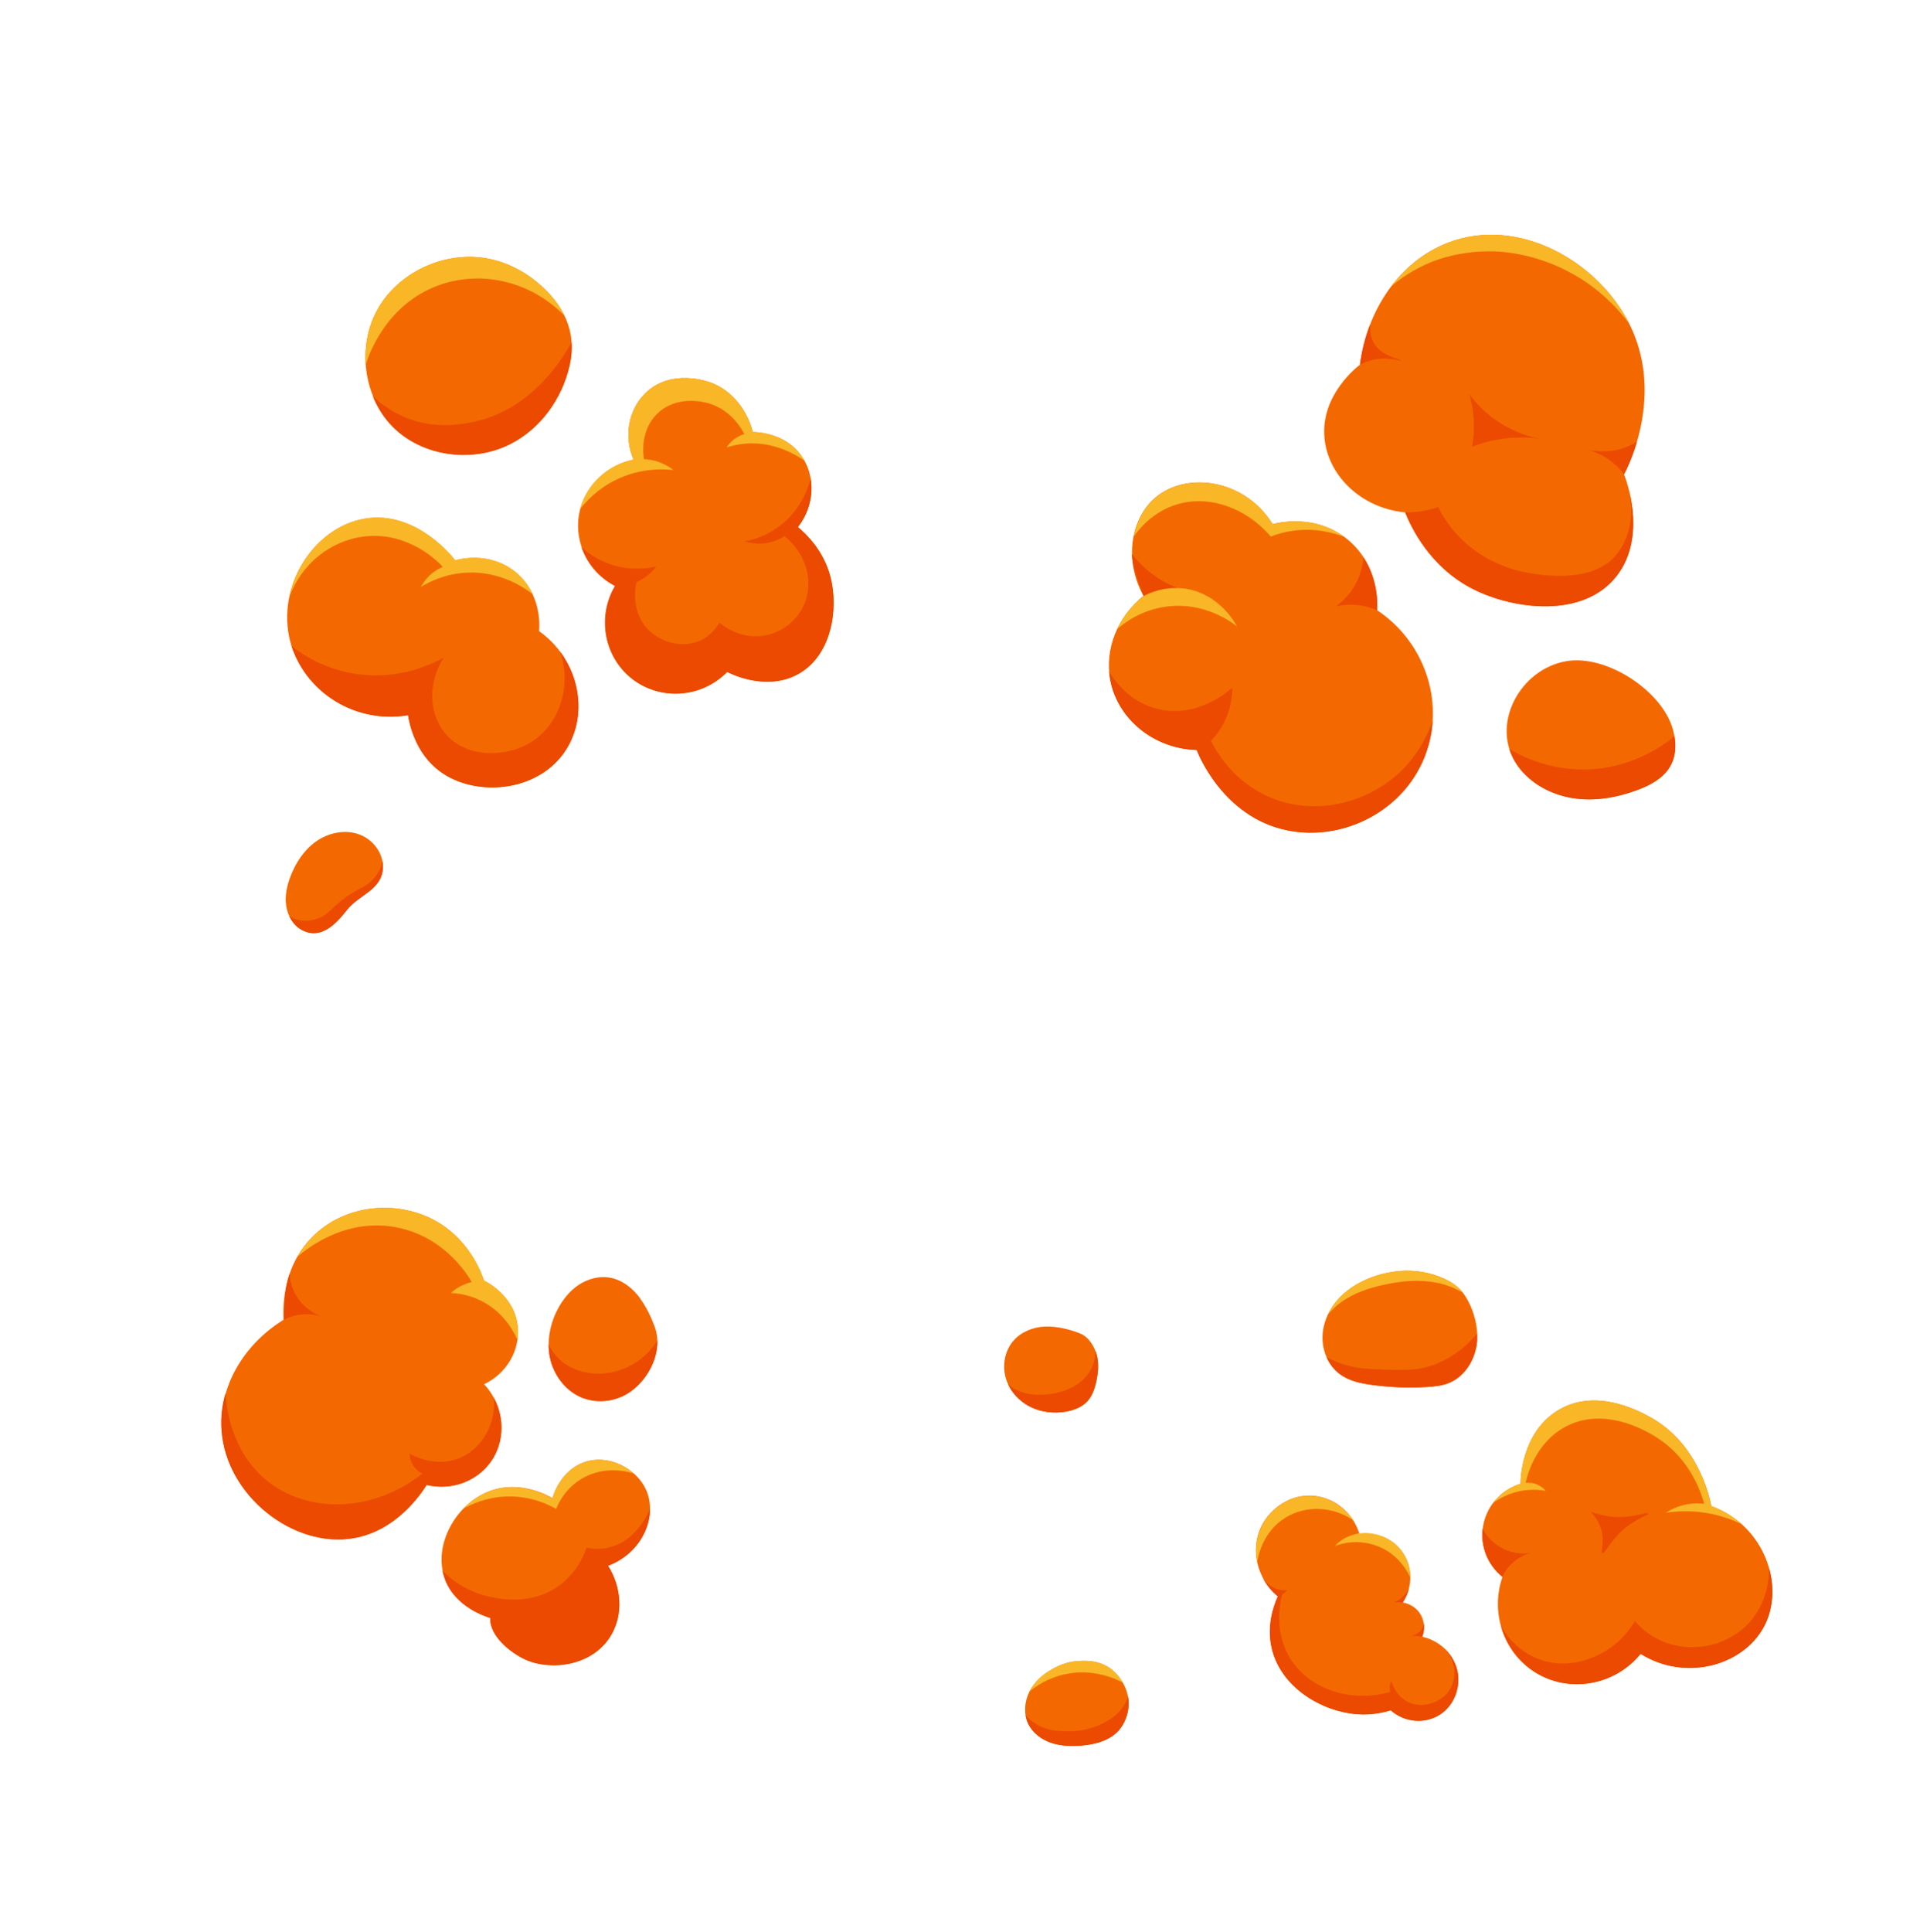 <?xml version="1.0" encoding="UTF-8"?>
<svg id="Layer_1" xmlns="http://www.w3.org/2000/svg" viewBox="0 0 180.61 180.72">
  <defs>
    <style>
      .cls-1 {
        fill: #f9b728;
      }

      .cls-2 {
        fill: #eb4a00;
      }

      .cls-3 {
        fill: #f36900;
      }
    </style>
  </defs>
  <g>
    <path class="cls-3" d="m59.29,43c-.93-2.15-.5-4.61,1.07-6.18,2.4-2.4,5.91-1.12,6.18-1.02,3.07,1.18,3.85,4.35,3.91,4.62.25,0,3.02.02,4.58,2.27,1.32,1.91,1.21,4.61-.36,6.62.75.62,2.42,2.18,3.07,4.71.76,3.01.09,7.49-3.24,9.16-2.86,1.43-5.96-.07-6.44-.31-2.42,2.48-6.34,2.71-8.97.58-2.54-2.05-3.21-5.75-1.51-8.62-2.29-1.19-3.65-3.6-3.47-6.09.21-2.79,2.34-5.17,5.2-5.74Z"/>
    <path class="cls-3" d="m45.4,24.15c-3.91-.63-8.14,1.35-10.07,4.8s-1.35,8.18,1.46,10.98c2.8,2.8,7.46,3.39,10.99,1.6,2.82-1.43,4.82-4.23,5.52-7.28.74-3.22-.56-5.81-3.09-7.89-1.38-1.13-3.04-1.92-4.8-2.21Z"/>
    <path class="cls-3" d="m38.19,66.92c-5.25.88-10.19-2.56-11.15-7.42-1.02-5.17,2.72-10.51,7.51-11.03,4.58-.49,7.84,3.68,8.04,3.96.27-.08,3.11-.88,5.55,1.02,2.67,2.08,2.33,5.42,2.31,5.6,3.55,2.52,4.65,7.17,2.8,10.63-2.37,4.43-8.62,5.05-12.08,2.49-2.28-1.68-2.83-4.36-2.98-5.25Z"/>
    <path class="cls-3" d="m35.83,81.16c.05-1.38-.98-2.68-2.29-3.12-1.31-.45-2.81-.12-3.94.67-1.13.79-1.93,2-2.42,3.29-.33.87-.54,1.82-.4,2.74.13.92.65,1.83,1.47,2.26,1.8.96,3.22-.62,4.23-1.9,1.12-1.42,3.27-1.84,3.35-3.95Z"/>
    <path class="cls-3" d="m107.01,55.76c-2.44,1.93-3.66,4.98-3.11,7.87.69,3.62,4.04,6.42,8.09,6.54.16.43,2.49,6.27,8.44,7.51,5.26,1.1,11.17-1.84,13.06-7.34,1.67-4.83-.22-10.32-4.62-13.25.03-.35.29-4.02-2.67-6.54-3.07-2.61-6.82-1.59-7.11-1.51-2.62-4.25-8.07-4.95-10.97-2.49-2.31,1.96-2.97,5.89-1.11,9.2Z"/>
    <path class="cls-3" d="m127.27,34.11c.67-5.19,3.74-9.65,8.18-11.38,6.59-2.57,14.07,1.69,17.02,7.56,3.32,6.62-.1,13.35-.49,14.09.19.47,2.18,5.76-.67,9.47-3.11,4.06-9.67,3.17-13.42,1.29-4.15-2.09-5.88-5.92-6.4-7.2-4.12-.39-7.26-3.47-7.55-7.02-.34-4.02,3.13-6.65,3.33-6.8Z"/>
    <path class="cls-3" d="m142.29,138.82c0-.32.05-4.74,3.47-6.85,3.44-2.12,7.35-.08,8.44.49,4.7,2.45,5.79,7.62,5.95,8.45,5.02,1.82,6.96,7.54,4.89,11.34-1.95,3.57-7.27,5.12-11.51,2.49-2.44,2.99-6.71,3.7-9.86,1.73-2.93-1.83-4.24-5.56-3.07-8.94-1.41-1.14-2.11-2.94-1.82-4.71.3-1.88,1.67-3.44,3.51-4h0Z"/>
    <path class="cls-3" d="m127.23,143.53c1.53-.22,3.06.39,3.95,1.6,1.03,1.38,1.07,3.31.09,4.8.14.02,1.09.18,1.64,1.07.62.99.22,2.03.18,2.13,1.92.43,3.29,2.02,3.38,3.82.07,1.42-.66,3.04-2.22,3.73-1.34.6-2.95.34-4.09-.67-.74.22-1.86.46-3.2.36-3.26-.26-7.11-2.51-7.95-6.22-.45-1.98.1-3.74.58-4.8-1.99-1.66-2.61-4.4-1.56-6.54.85-1.73,2.82-3.13,5.06-2.85,1.92.24,3.54,1.63,4.13,3.56Z"/>
    <path class="cls-3" d="m26.55,123.47c-.05-.66-.32-4.76,2.71-7.78,3.02-3.01,7.8-3.43,11.33-1.56,3.26,1.73,4.43,4.87,4.71,5.69.12.05,2.86,1.37,3.15,4.31.22,2.21-1.04,4.38-3.15,5.38,1.91,2.01,2.15,5.05.67,7.2-1.3,1.88-3.71,2.78-6.04,2.22-.56.89-2.85,4.3-6.84,4.98-5.64.96-11.92-3.98-12.35-10.09-.28-4.04,2.03-8.03,5.82-10.36Z"/>
    <path class="cls-3" d="m51.7,140.18c.06-.24.75-2.61,2.98-3.38,2.31-.8,4.89.61,5.78,2.58,1.1,2.43-.29,5.89-3.55,7.11,1.27,2.03,1.42,4.52.31,6.45-1.7,2.95-5.68,3.42-8.09,2.31-1.26-.58-3.32-2.15-3.24-3.85,0,0,0-.01,0-.02-.47-.14-3.23-1.02-4.22-3.56-1.25-3.2,1-7.21,4.27-8.36,2.76-.97,5.3.44,5.78.71Z"/>
    <path class="cls-3" d="m59.93,121.5c-.7-.97-1.71-1.77-2.88-1.97-1.01-.17-2.06.12-2.91.69-.85.57-1.5,1.4-1.97,2.3-.75,1.45-1.05,3.17-.64,4.75.41,1.58,1.56,3,3.09,3.55,1.03.37,2.2.35,3.23-.02,2.47-.86,4.37-4.12,3.42-6.67-.34-.91-.77-1.83-1.35-2.62Z"/>
    <path class="cls-3" d="m133.12,119.01c-1.43-.25-2.91-.1-4.29.33-1.29.41-2.52,1.08-3.46,2.05-.94.98-1.57,2.28-1.61,3.64-.04,1.36.55,2.75,1.65,3.55.88.64,1.98.86,3.06,1,1.65.22,3.31.28,4.97.19.74-.04,1.49-.11,2.17-.39,1.58-.65,2.55-2.38,2.63-4.08.06-1.47-.46-3.2-1.36-4.38-.82-1.08-2.47-1.68-3.74-1.91Z"/>
    <path class="cls-3" d="m97.81,124.11c-1.09.04-2.19.46-2.92,1.27-.82.9-1.1,2.22-.81,3.4.29,1.18,1.13,2.19,2.2,2.77,1.07.58,2.34.73,3.53.51.74-.14,1.48-.43,1.97-.99.43-.48.64-1.11.79-1.73.18-.79.27-1.62.1-2.41-.18-.85-.74-1.82-1.58-2.17-1-.4-2.21-.69-3.28-.65Z"/>
    <path class="cls-3" d="m98.47,156.17c-.9.49-1.69,1.21-2.15,2.13-.46.92-.54,2.04-.1,2.97.41.86,1.23,1.47,2.13,1.78.9.31,1.87.34,2.82.27,1.38-.11,2.85-.51,3.68-1.62.63-.84.74-1.73.76-2.11.11-2.06-1.5-3.34-1.59-3.4-1.2-.92-2.55-.82-3.17-.78-1.19.08-2.03.56-2.4.76Z"/>
    <path class="cls-2" d="m34.99,82.17c-.76.87-1.26.81-2.62,1.77-1.45,1.03-1.62,1.69-2.8,2.05-.82.25-1.41.13-1.6.09-.4-.09-.71-.26-.9-.38.25.56.66,1.04,1.19,1.32,1.8.96,3.22-.62,4.23-1.9,1.12-1.42,3.27-1.84,3.35-3.95,0-.21,0-.42-.05-.62-.1.59-.4,1.17-.8,1.63Z"/>
    <path class="cls-2" d="m53.29,34.25c.18-.78.24-1.52.19-2.23-.46.87-3.38,6.21-9.08,7.43-1.03.22-3.68.79-6.58-.44-1.36-.58-2.33-1.37-2.93-1.93.08.2.19.44.32.71.13.26.29.53.47.82.31.48.68.93,1.08,1.34,2.8,2.8,7.46,3.39,10.99,1.6,2.82-1.43,4.82-4.23,5.52-7.28Z"/>
    <path class="cls-1" d="m52.85,29.59c-.56-1.2-1.47-2.27-2.65-3.24-1.38-1.13-3.04-1.92-4.8-2.21-3.91-.63-8.14,1.35-10.07,4.8-.87,1.56-1.23,3.38-1.1,5.17.14-.5,1.74-5.68,6.99-7.48,4.02-1.38,8.58-.23,11.64,2.95Z"/>
    <path class="cls-1" d="m49.85,55.59c-.35-.75-.88-1.51-1.7-2.15-2.44-1.9-5.28-1.1-5.55-1.02-.21-.27-3.46-4.45-8.04-3.96-3.65.39-6.69,3.59-7.48,7.38,1.14-3.09,3.86-5.28,7.03-5.65,4.24-.49,7.06,2.55,7.33,2.85-.27.11-.62.29-.98.58-.57.45-.89.96-1.07,1.29.76-.47,2.24-1.22,4.22-1.33,3.27-.19,5.59,1.51,6.24,2.01Z"/>
    <path class="cls-2" d="m52.44,61c1.11,3.4-.2,6.98-2.92,8.54-2.38,1.37-6.16,1.4-8.04-1.16-1.38-1.86-1.38-4.61.04-6.85-1.01.56-3.99,2.05-7.91,1.56-3.19-.4-5.38-1.9-6.33-2.64.26.75,1.26,3.43,4.13,5.17,1.94,1.18,4.32,1.7,6.77,1.29.14.88.7,3.56,2.98,5.25,3.46,2.56,9.71,1.94,12.08-2.49,1.44-2.69,1.09-6.11-.81-8.68Z"/>
    <path class="cls-1" d="m75.27,43.08c-.07-.13-.16-.26-.24-.39-1.56-2.24-4.33-2.27-4.58-2.27-.06-.27-.84-3.44-3.91-4.62-.26-.1-3.77-1.38-6.18,1.02-1.57,1.57-2,4.03-1.07,6.18-2.48.49-4.41,2.35-5.02,4.65.54-.7,1.63-1.92,3.42-2.78,2.31-1.12,4.43-.99,5.33-.89-.27-.22-.69-.5-1.24-.71-.61-.23-1.15-.3-1.51-.31-.04-.21-.46-2.56,1.2-4.22,1.82-1.82,4.44-1.12,4.8-1.02,2.24.64,3.22,2.56,3.38,2.89-.25.08-.66.24-1.07.58-.27.23-.46.48-.58.67.52-.17,1.13-.31,1.82-.36,2.59-.19,4.59,1,5.44,1.59Z"/>
    <path class="cls-2" d="m74.67,49.31c1.05-1.35,1.45-3.01,1.19-4.54-.19.73-.88,3.02-3.1,4.59-1.17.83-2.33,1.15-3.07,1.29.4.13,1.2.32,2.18.13.71-.14,1.23-.42,1.55-.62,2.01,1.61,2.74,4.21,1.87,6.31-.6,1.44-1.95,2.66-3.69,2.98-2.36.44-4.06-1.02-4.27-1.2-.25.42-.75,1.15-1.64,1.6-1.61.82-3.72.38-5.02-.93-1.77-1.79-1.14-4.32-1.11-4.45.25-.11.54-.27.84-.49.46-.33.8-.69,1.02-.98-.74.17-2.42.45-4.35-.22-1.26-.44-2.14-1.12-2.66-1.59.18.5.52,1.3,1.2,2.09.53.62,1.19,1.15,1.94,1.54-1.7,2.87-1.03,6.57,1.51,8.62,2.64,2.13,6.56,1.9,8.97-.58.48.24,3.58,1.74,6.44.31,3.33-1.67,4.01-6.15,3.24-9.16-.64-2.53-2.31-4.09-3.07-4.71Z"/>
    <path class="cls-2" d="m134.07,67.42c-.38,1.11-1.44,3.72-4.09,5.68-2.93,2.18-7.27,3.17-11.2,1.47-3.35-1.45-4.94-4.23-5.46-5.25.4-.42.95-1.09,1.38-2.05.54-1.21.62-2.3.62-2.93-.14.13-3.33,3.08-7.29,1.91-2.65-.79-3.95-2.92-4.24-3.44.02.29.06.56.11.82.69,3.62,4.04,6.42,8.09,6.54.16.43,2.49,6.27,8.44,7.51,5.26,1.1,11.17-1.84,13.06-7.34.33-.96.52-1.94.58-2.92Z"/>
    <path class="cls-2" d="m107.01,55.76c-.17.13-.33.27-.49.42l5.07-.73c-.88-.2-2.28-.65-3.69-1.69-.89-.65-1.53-1.35-1.97-1.92.01.52.07,1.21,1.08,3.92Z"/>
    <path class="cls-2" d="m125.01,56.74c.59-.14,1.52-.27,2.62-.04.49.1.91.25,1.24.4.03-.5.02-1.09-.08-1.74-.14-.92-.46-2.09-1.2-3.22-.04.55-.19,1.56-.81,2.65-.59,1.02-1.34,1.64-1.78,1.96Z"/>
    <path class="cls-1" d="m107.01,55.76c-1.08.86-1.92,1.93-2.48,3.11.63-.55,2.25-1.83,4.7-2.13,3.49-.43,6.02,1.46,6.53,1.87-.18-.34-1.64-2.99-4.71-3.51-1.95-.33-3.49.38-4.04.67Z"/>
    <path class="cls-1" d="m125.78,50.22c-2.98-2.18-6.41-1.25-6.68-1.17-2.62-4.25-8.07-4.95-10.97-2.49-1.05.89-1.76,2.2-2.05,3.66.5-.71,1.82-2.37,4.09-3.04,3-.88,6.43.31,8.75,3.02.55-.22,1.23-.42,2-.53,2.12-.32,3.87.18,4.86.55Z"/>
    <path class="cls-2" d="m137.49,36.86c.17.57.33,1.27.4,2.09.1,1.14,0,2.12-.13,2.85.59-.23,1.29-.46,2.09-.62,1.73-.35,3.23-.28,4.31-.13-.89-.16-2.36-.54-3.91-1.56-1.37-.89-2.25-1.92-2.75-2.62Z"/>
    <path class="cls-2" d="m134.56,47.45c-.4.13-.88.26-1.42.36-.62.1-1.18.14-1.64.13.52,1.29,2.25,5.12,6.4,7.2,3.74,1.88,10.3,2.77,13.42-1.29,2.59-3.37,1.18-8.05.76-9.22,1,2.7.69,5.56-.93,7.4-2.23,2.53-6.78,1.79-7.95,1.6-1.13-.18-4.24-.84-6.75-3.51-.93-.99-1.51-1.96-1.87-2.67Z"/>
    <path class="cls-2" d="m131.09,33.71c.03-.11-1.6-.3-2.4-1.42-.47-.67-.5-1.45-.47-1.94-.21.54-.41,1.15-.59,1.84-.16.63-.28,1.27-.37,1.93.34-.18.81-.37,1.38-.49,1.3-.26,2.42.18,2.44.09Z"/>
    <path class="cls-1" d="m130.19,26.79h0c.8-.68,2.06-1.59,3.79-2.29.5-.2,2.74-1.07,5.82-.98.8.02,4.49.19,8.31,2.67,2.1,1.36,3.49,2.94,4.35,4.09-2.95-5.87-10.43-10.13-17.02-7.56-1.14.47-3.28,1.54-5.26,4.06Z"/>
    <path class="cls-2" d="m151.98,44.38c.15-.28.72-1.4,1.21-3.05-.4.24-.93.51-1.61.69-1.32.35-2.45.19-3.07.04.56.14,1.46.45,2.35,1.16.5.4.86.81,1.11,1.16Z"/>
    <path class="cls-1" d="m163.01,142.62c-.8-.72-1.75-1.31-2.86-1.71-.16-.83-1.26-5.99-5.95-8.45-1.09-.57-5-2.61-8.44-.49-3.41,2.11-3.47,6.53-3.47,6.85-1.06.32-1.95.97-2.59,1.82.51-.38,1.53-1.01,2.94-1.2.81-.11,1.5-.05,2,.04-.12-.15-.34-.37-.67-.53-.51-.26-.99-.24-1.2-.22.14-.64.88-3.67,3.64-5.2,3.92-2.18,8.24.7,8.8,1.07,3.02,2.01,3.99,5.09,4.27,6.09-.4-.05-.94-.06-1.55.04-.93.16-1.63.53-2.04.8.93-.14,2.3-.24,3.91.04,1.36.24,2.44.67,3.22,1.04Z"/>
    <path class="cls-2" d="m148.85,141.41c.46.5.98,1.24,1.1,2.19.12.92-.18,1.62,0,1.7.24.1.69-1.03,1.83-2.08,1.24-1.14,2.53-1.47,2.47-1.63-.06-.16-1.26.37-2.87.34-1.07-.02-1.94-.28-2.53-.51Z"/>
    <path class="cls-2" d="m138.75,143.01c-.21,1.71.49,3.43,1.85,4.52.11-.24.25-.49.44-.76.7-.93,1.65-1.31,2.13-1.47-.37.05-1.43.15-2.58-.44-1.15-.59-1.68-1.52-1.85-1.86Z"/>
    <path class="cls-2" d="m165.04,152.25c.9-1.64,1.04-3.65.51-5.54,0,.55,0,3.28-2.11,5.36-2.13,2.1-5.35,2.53-7.82,1.51-1.28-.53-2.14-1.35-2.62-1.91-.39.66-1.4,2.16-3.33,3.11-.61.3-2.91,1.43-5.55.49-2.26-.8-3.35-2.6-3.66-3.15.16.59.49,1.51,1.19,2.46.54.74,1.22,1.38,2.02,1.88,3.15,1.96,7.42,1.26,9.86-1.73,4.24,2.63,9.56,1.08,11.51-2.49Z"/>
    <path class="cls-2" d="m138.22,125.29c0-.17,0-.34,0-.51-1.51,1.81-3.13,2.56-3.97,2.88-1.6.6-2.95.55-5.64.44-.96-.04-1.96-.14-3.11-.53-.58-.2-1.04-.42-1.36-.59.28.63.71,1.19,1.27,1.6.88.64,1.98.86,3.06,1,1.65.22,3.31.28,4.97.19.74-.04,1.49-.11,2.17-.39,1.58-.65,2.55-2.38,2.63-4.08Z"/>
    <path class="cls-1" d="m129.38,120.23c1.69-.39,3.46-.55,5.16-.2.83.17,1.64.48,2.36.92-.01-.01-.02-.03-.03-.04-.82-1.08-2.47-1.68-3.74-1.91-1.43-.25-2.91-.1-4.29.33-1.29.41-2.52,1.08-3.46,2.05-.45.47-.84,1.02-1.11,1.61.39-.48.86-.91,1.37-1.26,1.12-.77,2.44-1.21,3.76-1.51Z"/>
    <path class="cls-1" d="m123.1,139.98c-2.25-.28-4.21,1.11-5.06,2.85-.51,1.03-.63,2.2-.39,3.32.05-.35.43-2.81,2.66-4.17,1.89-1.16,4.37-1.06,6.32.24-.2-.29-1.38-1.97-3.52-2.24Z"/>
    <path class="cls-1" d="m131.98,147.62c0-.46-.08-1.5-.8-2.49-.97-1.33-2.59-1.81-3.82-1.69-.84.09-1.5.46-1.55.49-.41.24-.7.51-.89.71.36-.14,2.16-.78,4.18.09,1.95.84,2.72,2.52,2.88,2.89Z"/>
    <path class="cls-2" d="m134.25,160.69c1.54-.68,2.29-2.28,2.22-3.73-.09-1.85-1.49-2.91-1.69-3.05,1.38,1.02,1.72,2.92.84,4.25-.66,1-2.34,1.77-3.78,1.11-1.21-.55-1.58-1.79-1.64-2-.05.09-.1.21-.13.36-.06.3,0,.54.04.67-3.75,1.05-7.55-.27-9.33-3.07-1.63-2.57-.96-5.43-.8-6.05.18-.13.36-.27.53-.4-.23.02-.73.04-1.29-.22-.66-.31-.99-.83-1.1-1.02.14.28.34.62.62.97.24.31.52.59.83.85-.47,1.06-1.02,2.82-.58,4.8.84,3.72,4.69,5.96,7.95,6.22,1.34.11,2.46-.13,3.2-.36,1.14,1,2.74,1.26,4.09.67Z"/>
    <path class="cls-2" d="m131.94,153.05c.15,0,.31,0,.49,0,.25.01.47.05.67.09.04-.12.09-.26.12-.41.04-.22.07-.52.03-.84-.03.14-.1.42-.32.68-.36.42-.86.48-.98.49Z"/>
    <path class="cls-2" d="m131.27,149.93c.27-.42.47-.86.58-1.32-.12.24-.37.64-.8.97-.22.17-.44.28-.62.36.14-.03.32-.06.53-.04.12,0,.22.02.31.04Z"/>
    <path class="cls-2" d="m105.56,158.7c-.09.29-.22.6-.42.91-.54.86-1.26,1.25-1.82,1.56-1.43.78-2.79.8-3.33.8-.88,0-1.94,0-3.04-.68-.39-.24-.71-.52-.98-.81.05.27.13.54.25.79.41.86,1.23,1.47,2.13,1.78.9.31,1.87.34,2.82.27,1.38-.11,2.85-.51,3.68-1.62.63-.84.74-1.73.76-2.11.02-.31,0-.61-.06-.89Z"/>
    <path class="cls-1" d="m105.08,157.42c-.44-.76-1-1.2-1.05-1.24-1.2-.92-2.55-.82-3.17-.78-1.19.08-2.03.56-2.4.76-.89.49-1.68,1.2-2.14,2.11.59-.49,1.74-1.3,3.39-1.64,2.62-.55,4.72.45,5.36.79Z"/>
    <path class="cls-2" d="m102.5,126.38c.04.92-.35,1.87-.99,2.54-.87.91-2.11,1.37-3.36,1.52-1.18.15-2.44.02-3.43-.63-.13-.09-.26-.19-.38-.29.4.86,1.1,1.57,1.94,2.03,1.07.58,2.34.73,3.53.51.74-.14,1.48-.43,1.97-.99.43-.48.64-1.11.79-1.73.18-.79.27-1.62.1-2.41-.04-.18-.09-.36-.16-.55Z"/>
    <path class="cls-2" d="m56.29,128.51c-1.27.06-2.57-.27-3.58-1.03-.59-.45-1.07-1.05-1.37-1.73,0,.51.05,1.02.18,1.52.41,1.58,1.56,3,3.09,3.55,1.03.37,2.2.35,3.23-.02,2.06-.72,3.73-3.12,3.67-5.39-.26.43-.57.82-.92,1.18-1.13,1.14-2.7,1.84-4.31,1.92Z"/>
    <path class="cls-2" d="m57.21,152.94c1.11-1.93.95-4.42-.31-6.45,2.52-.95,3.92-3.22,3.93-5.33-.14.35-1.29,3.07-3.93,3.64-.77.17-1.47.11-2,0-.38,1.05-1.11,2.46-2.53,3.51-3.28,2.43-7.39.87-7.91.67-1.49-.59-2.5-1.47-3.05-2.02.02.13.06.27.11.43.04.14.09.29.14.43.99,2.54,3.75,3.41,4.22,3.56,0,0,0,0,0,.02-.08,1.7,1.98,3.27,3.24,3.85,2.41,1.11,6.39.64,8.09-2.31Z"/>
    <path class="cls-1" d="m45.3,119.82c-.28-.82-1.45-3.96-4.71-5.69-3.53-1.87-8.31-1.45-11.33,1.56-.62.62-1.1,1.28-1.47,1.94.3-.28,4.39-4.02,9.78-2.7,4.2,1.03,6.22,4.4,6.58,5.02-.31.07-.72.2-1.16.44-.34.19-.6.4-.8.58.68.03,1.75.17,2.89.76,2.16,1.1,3.07,3.01,3.35,3.64.03-.17.05-.38.05-.62,0-.21,0-.42-.02-.62-.29-2.94-3.04-4.26-3.15-4.31Z"/>
    <path class="cls-2" d="m38.32,136c0,.2.05.53.22.89.3.6.79.88.98.98-4.49,3.56-10.43,3.78-14.31.84-3.78-2.87-4.07-7.6-4.1-8.36-.28.89-.48,2.08-.38,3.47.43,6.11,6.72,11.06,12.35,10.09,3.99-.68,6.28-4.09,6.84-4.98,2.33.56,4.74-.34,6.04-2.22,1.2-1.73,1.27-4.04.26-5.92h0c.2,2.48-1.12,4.74-3.19,5.61-2.29.96-4.44-.25-4.71-.4Z"/>
    <path class="cls-2" d="m26.55,123.47c.31-.16.75-.34,1.29-.44.97-.18,1.78,0,2.22.13-.39-.15-1.5-.62-2.27-1.82-.55-.87-.67-1.71-.7-2.14-.24.72-.47,1.65-.54,4.28Z"/>
    <path class="cls-1" d="m59.29,137.85c-1.21-1.06-2.98-1.61-4.62-1.04-2.22.77-2.91,3.14-2.98,3.38-.47-.27-3.02-1.68-5.78-.71-.97.34-1.85.94-2.58,1.69.7-.4,2.1-1.08,4-1.16,2.3-.09,4,.75,4.71,1.16.2-.49.85-1.92,2.44-2.85,2.2-1.28,4.43-.59,4.79-.47Z"/>
  </g>
  <path class="cls-3" d="m142.01,71.63c1.19,1.68,3.15,2.73,5.18,3.05,2.03.32,4.13-.05,6.06-.77,1.23-.46,2.48-1.14,3.1-2.3.6-1.12.51-2.51.09-3.72-1.19-3.41-6.14-6.63-9.81-6.04-4.39.71-7.28,6-4.61,9.79Z"/>
  <path class="cls-2" d="m156.35,71.6c.44-.82.51-1.79.35-2.72-2.22,1.84-5.05,2.96-7.94,3.1-2.62.12-5.27-.56-7.52-1.91.17.53.42,1.06.77,1.55,1.19,1.68,3.15,2.73,5.18,3.05s4.13-.05,6.06-.77c1.23-.46,2.48-1.14,3.1-2.3Z"/>
</svg>